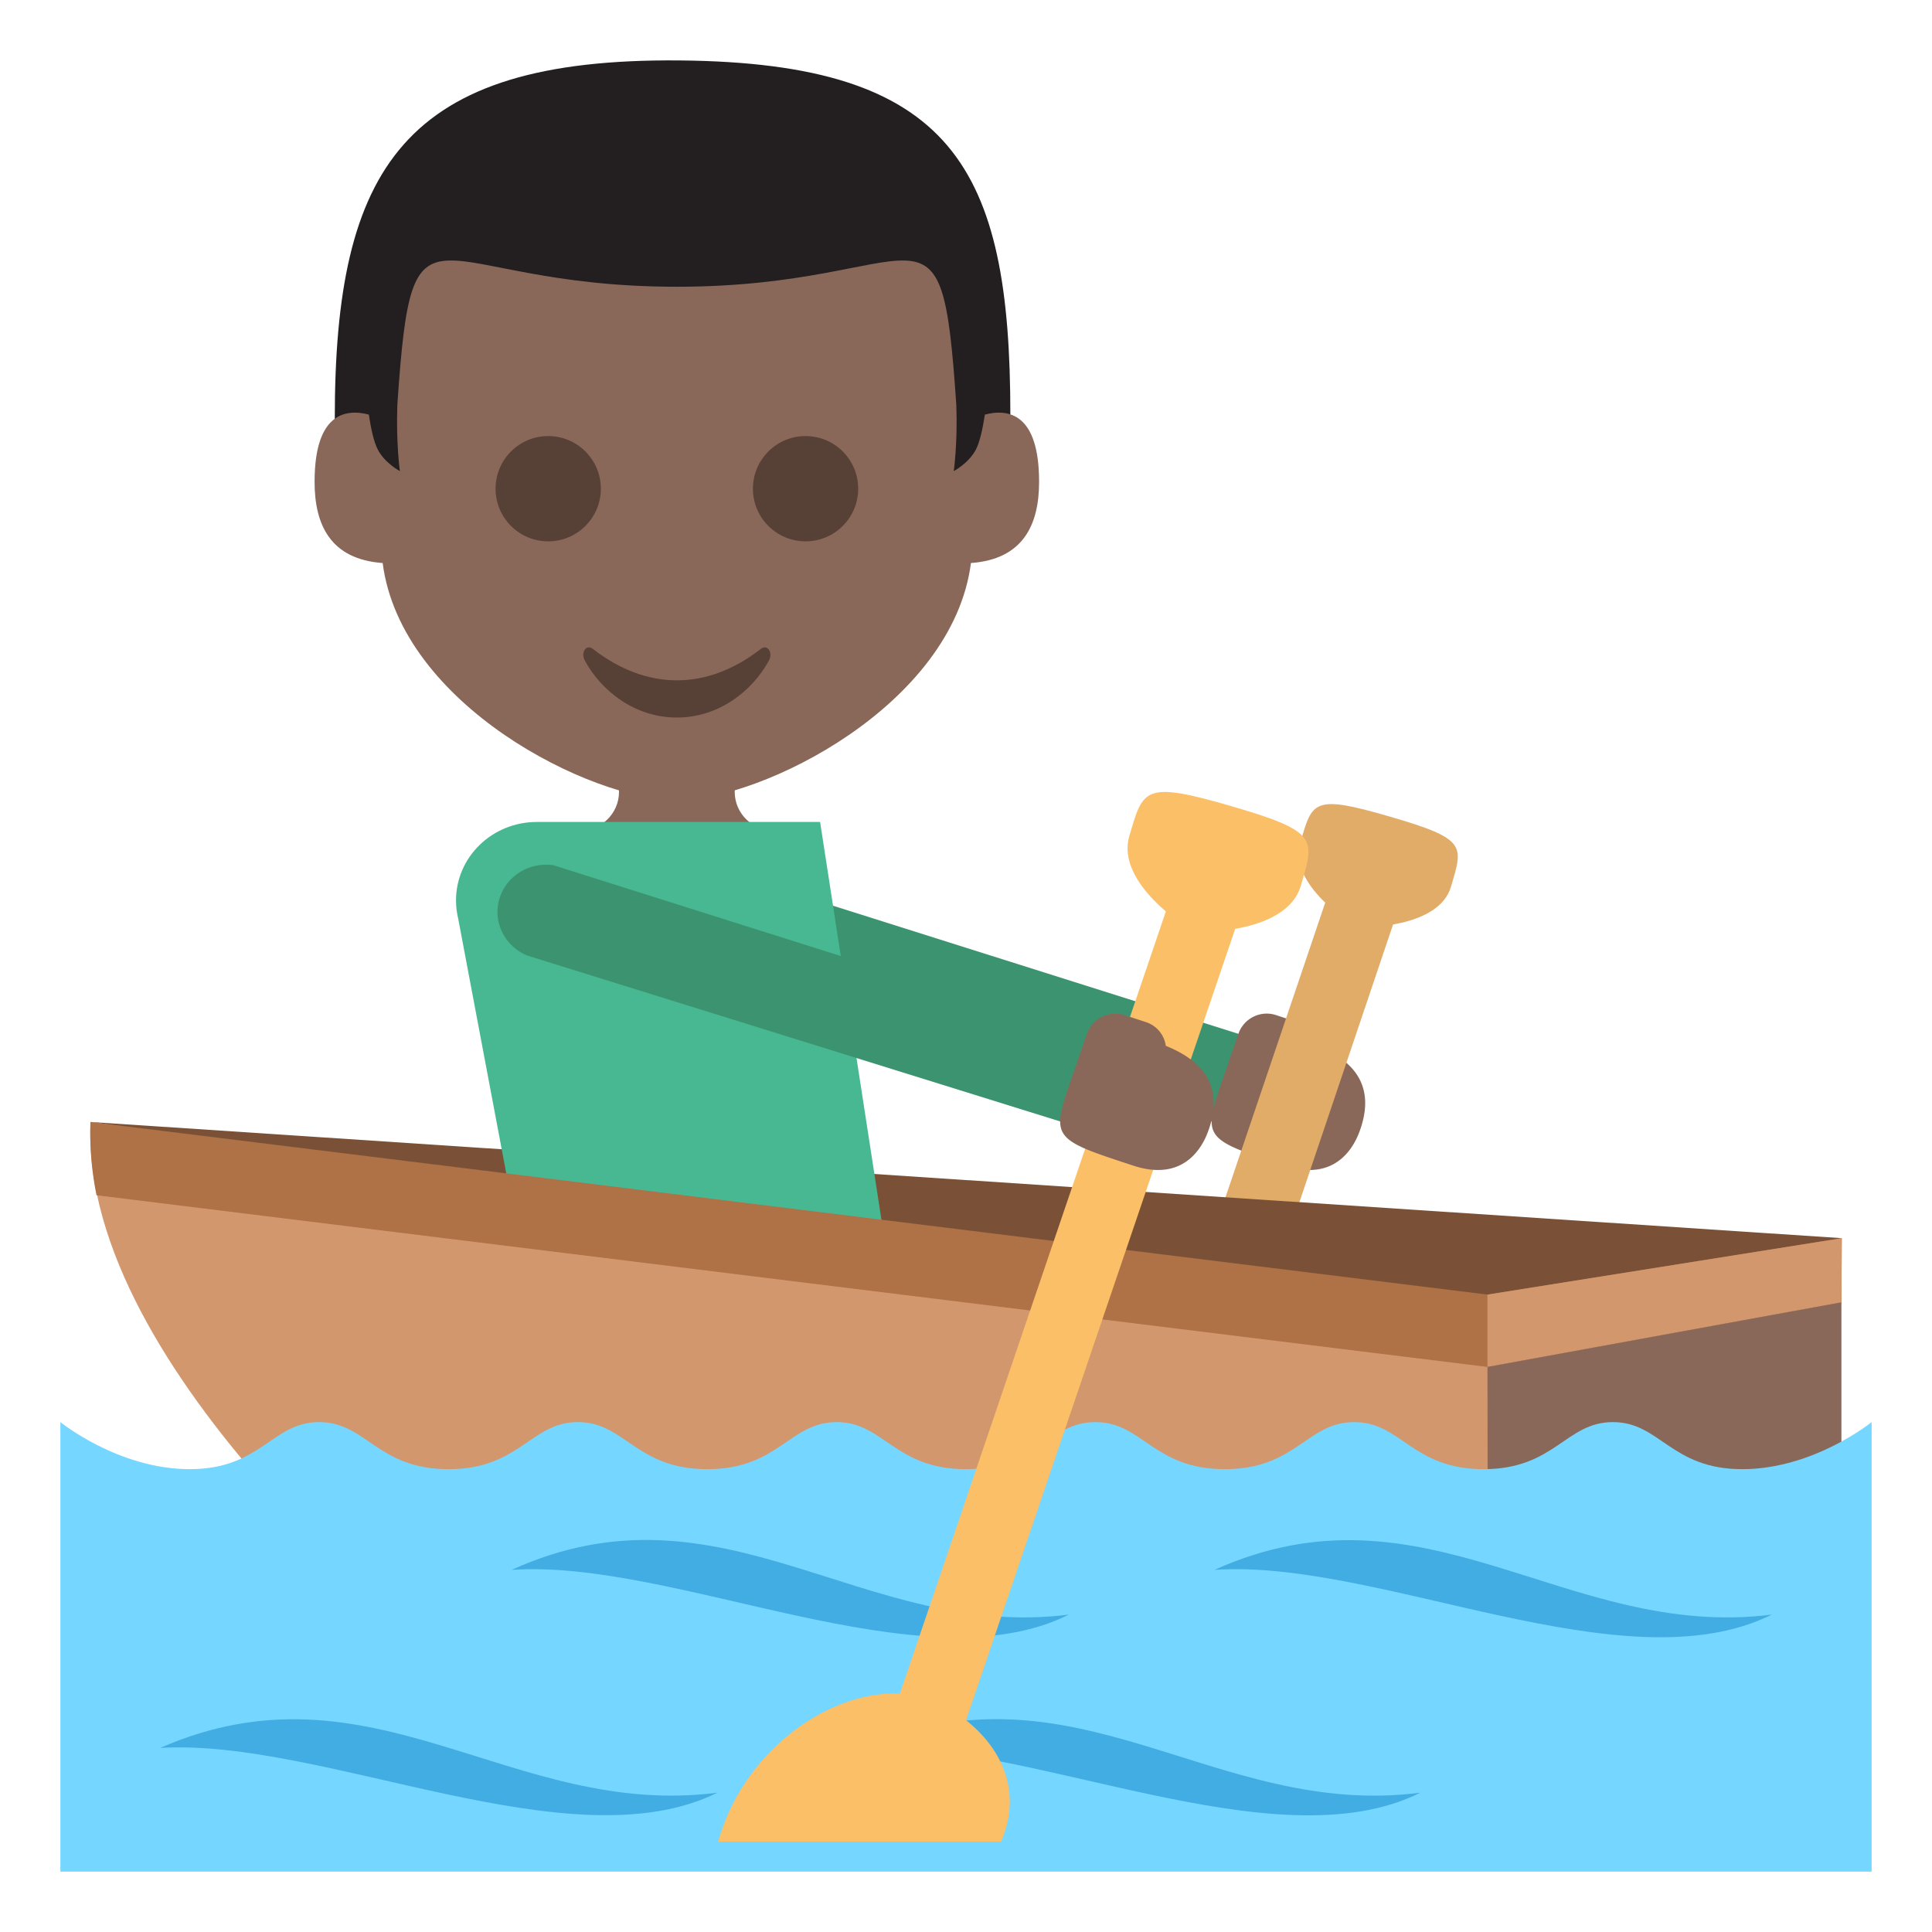 <svg xmlns="http://www.w3.org/2000/svg" width="64" height="64" viewBox="0 0 64 64"><path fill="#E0AC68" d="M48.065 29.375c-.404 1.369-2.902 1.369-3.098 1.313-.197-.057-2.299-1.396-1.895-2.766.402-1.37.406-1.618 2.967-.871 2.565.744 2.431.955 2.026 2.324z"/><path fill="#3B946F" d="M23.353 28.662a1.603 1.603 0 0 0-.242-.018c-.891 0-1.613.701-1.613 1.566 0 .652.412 1.213.998 1.447l17.697 5.509.91-2.894-17.75-5.61z"/><path fill="#8A6859" d="M42.278 33.629l.695.228a.963.963 0 0 1 .662.787c.906.368 2.008 1.093 1.426 2.769-.098.279-.629 1.813-2.496 1.202-2.744-.899-2.744-.899-2.021-2.983l.486-1.402a.991.991 0 0 1 1.248-.601z"/><path fill="#E0AC68" d="M42.321 41.967l4.494-13.322h-2.49l-4.449 13.144z"/><path fill="#7A5136" d="M49.343 43.904l11.668-2.888-58.014-3.849z"/><path fill="#8A6859" d="M24.339 26.236V24.94h-3.834v1.296c0 .715-.598 1.295-1.334 1.295h6.502c-.736 0-1.334-.58-1.334-1.295z"/><path fill="#47B892" d="M27.167 27.229H17.78c-1.477 0-2.674 1.162-2.674 2.598 0 .207.025.408.072.602l2.543 13.477h12.018l-2.572-16.677z"/><path fill="#D3976E" d="M59.239 54.854l1.76-11.713-11.725 1.012-46.275-6.986c-.363 8.343 11.678 17.687 11.678 17.687h44.562z"/><path fill="#AF7146" d="M60.999 43.141l.012-2.125-11.736 1.869-46.278-5.718a10.35 10.35 0 0 0 .201 2.427l46.076 5.688 11.725-2.141z"/><path fill="#D3976E" d="M49.274 42.885v2.396l11.725-2.14.012-2.125z"/><path fill="#8A6859" d="M60.999 53.882H49.286l-.012-8.601 11.725-2.14z"/><path fill="#75D6FF" d="M57.714 48.668c-2.368 0-2.719-1.559-4.285-1.559s-1.919 1.559-4.286 1.559c-2.368 0-2.719-1.559-4.285-1.559s-1.919 1.559-4.286 1.559c-2.368 0-2.72-1.559-4.286-1.559S34.367 48.668 32 48.668s-2.721-1.56-4.287-1.559-1.916 1.559-4.284 1.559c-2.367 0-2.72-1.559-4.286-1.559s-1.918 1.559-4.285 1.559-2.719-1.559-4.285-1.559-1.919 1.559-4.287 1.559C3.919 48.668 2 47.109 2 47.109V62h60V47.109s-1.919 1.559-4.286 1.559z"/><path d="M23.766 59.385c-6.818.879-11.443-4.552-18.459-1.483 5.404-.328 13.593 3.889 18.459 1.483-1.489.191 0 0 0 0zm11.641-5.899c-6.802.865-11.482-4.648-18.458-1.482 5.423-.373 13.584 3.92 18.458 1.482-1.402.179 0 0 0 0zm11.643 5.899c-6.815.884-11.446-4.563-18.459-1.483 5.384-.326 13.623 3.901 18.459 1.483-1.487.193 0 0 0 0zm11.643-5.899c-6.806.861-11.477-4.631-18.461-1.482 5.44-.375 13.569 3.913 18.461 1.482-1.402.178 0 0 0 0z" fill="#42ADE2"/><path fill="#3B946F" d="M18.335 28.662a1.603 1.603 0 0 0-.242-.018c-.891 0-1.613.701-1.613 1.566 0 .652.412 1.213.996 1.447l17.699 5.509.91-2.894-17.75-5.61z"/><path fill="#FBBF67" d="M31.091 59.662h-2.492l10.548-31.017h2.493z"/><path fill="#8A6859" d="M37.259 33.629l.697.228a.963.963 0 0 1 .662.787c.906.368 2.006 1.093 1.426 2.769-.098.279-.629 1.813-2.496 1.202-2.744-.899-2.744-.899-2.021-2.983l.486-1.402a.99.99 0 0 1 1.246-.601z"/><path fill="#FBBF67" d="M30.89 56.337c-2.355-.962-6.1 1.085-7.1 4.671h9.371c.975-2.252-.695-4.027-2.271-4.671zM43.089 29.35c-.461 1.557-3.301 1.557-3.523 1.492-.225-.066-2.615-1.588-2.156-3.145.459-1.558.463-1.84 3.377-.993 2.913.849 2.761 1.087 2.302 2.646z"/><path fill="#231F20" d="M11.09 13.873l1.169 2.136h20.324l.886-2.28c0-8.179-1.902-11.644-10.951-11.727-9.142-.085-11.428 3.544-11.428 11.871z"/><path fill="#8A6859" d="M32.625 13.734c-.072.472-.169.916-.302 1.167-.24.449-.729.705-.729.705s.132-.913.085-2.19c-.51-7.538-.95-3.917-9.258-3.917-8.304 0-8.747-3.618-9.258 3.906-.047 1.284.084 2.201.084 2.201s-.489-.256-.728-.705c-.134-.251-.23-.695-.301-1.167-.785-.206-1.797-.033-1.797 2.229 0 1.407.516 2.563 2.255 2.688.611 4.713 6.916 7.858 9.744 7.858 2.825 0 9.132-3.146 9.744-7.858 1.74-.126 2.257-1.281 2.257-2.688.002-2.262-1.012-2.435-1.796-2.229z"/><circle fill="#574137" cx="18.16" cy="16.189" r="1.744"/><circle fill="#574137" cx="26.685" cy="16.189" r="1.744"/><path fill="#574137" d="M25.207 21.493c-1.794 1.396-3.786 1.387-5.571 0-.215-.166-.409.123-.263.391.544.996 1.643 1.885 3.048 1.885 1.406 0 2.506-.889 3.05-1.885.145-.268-.049-.557-.264-.391z"/></svg>